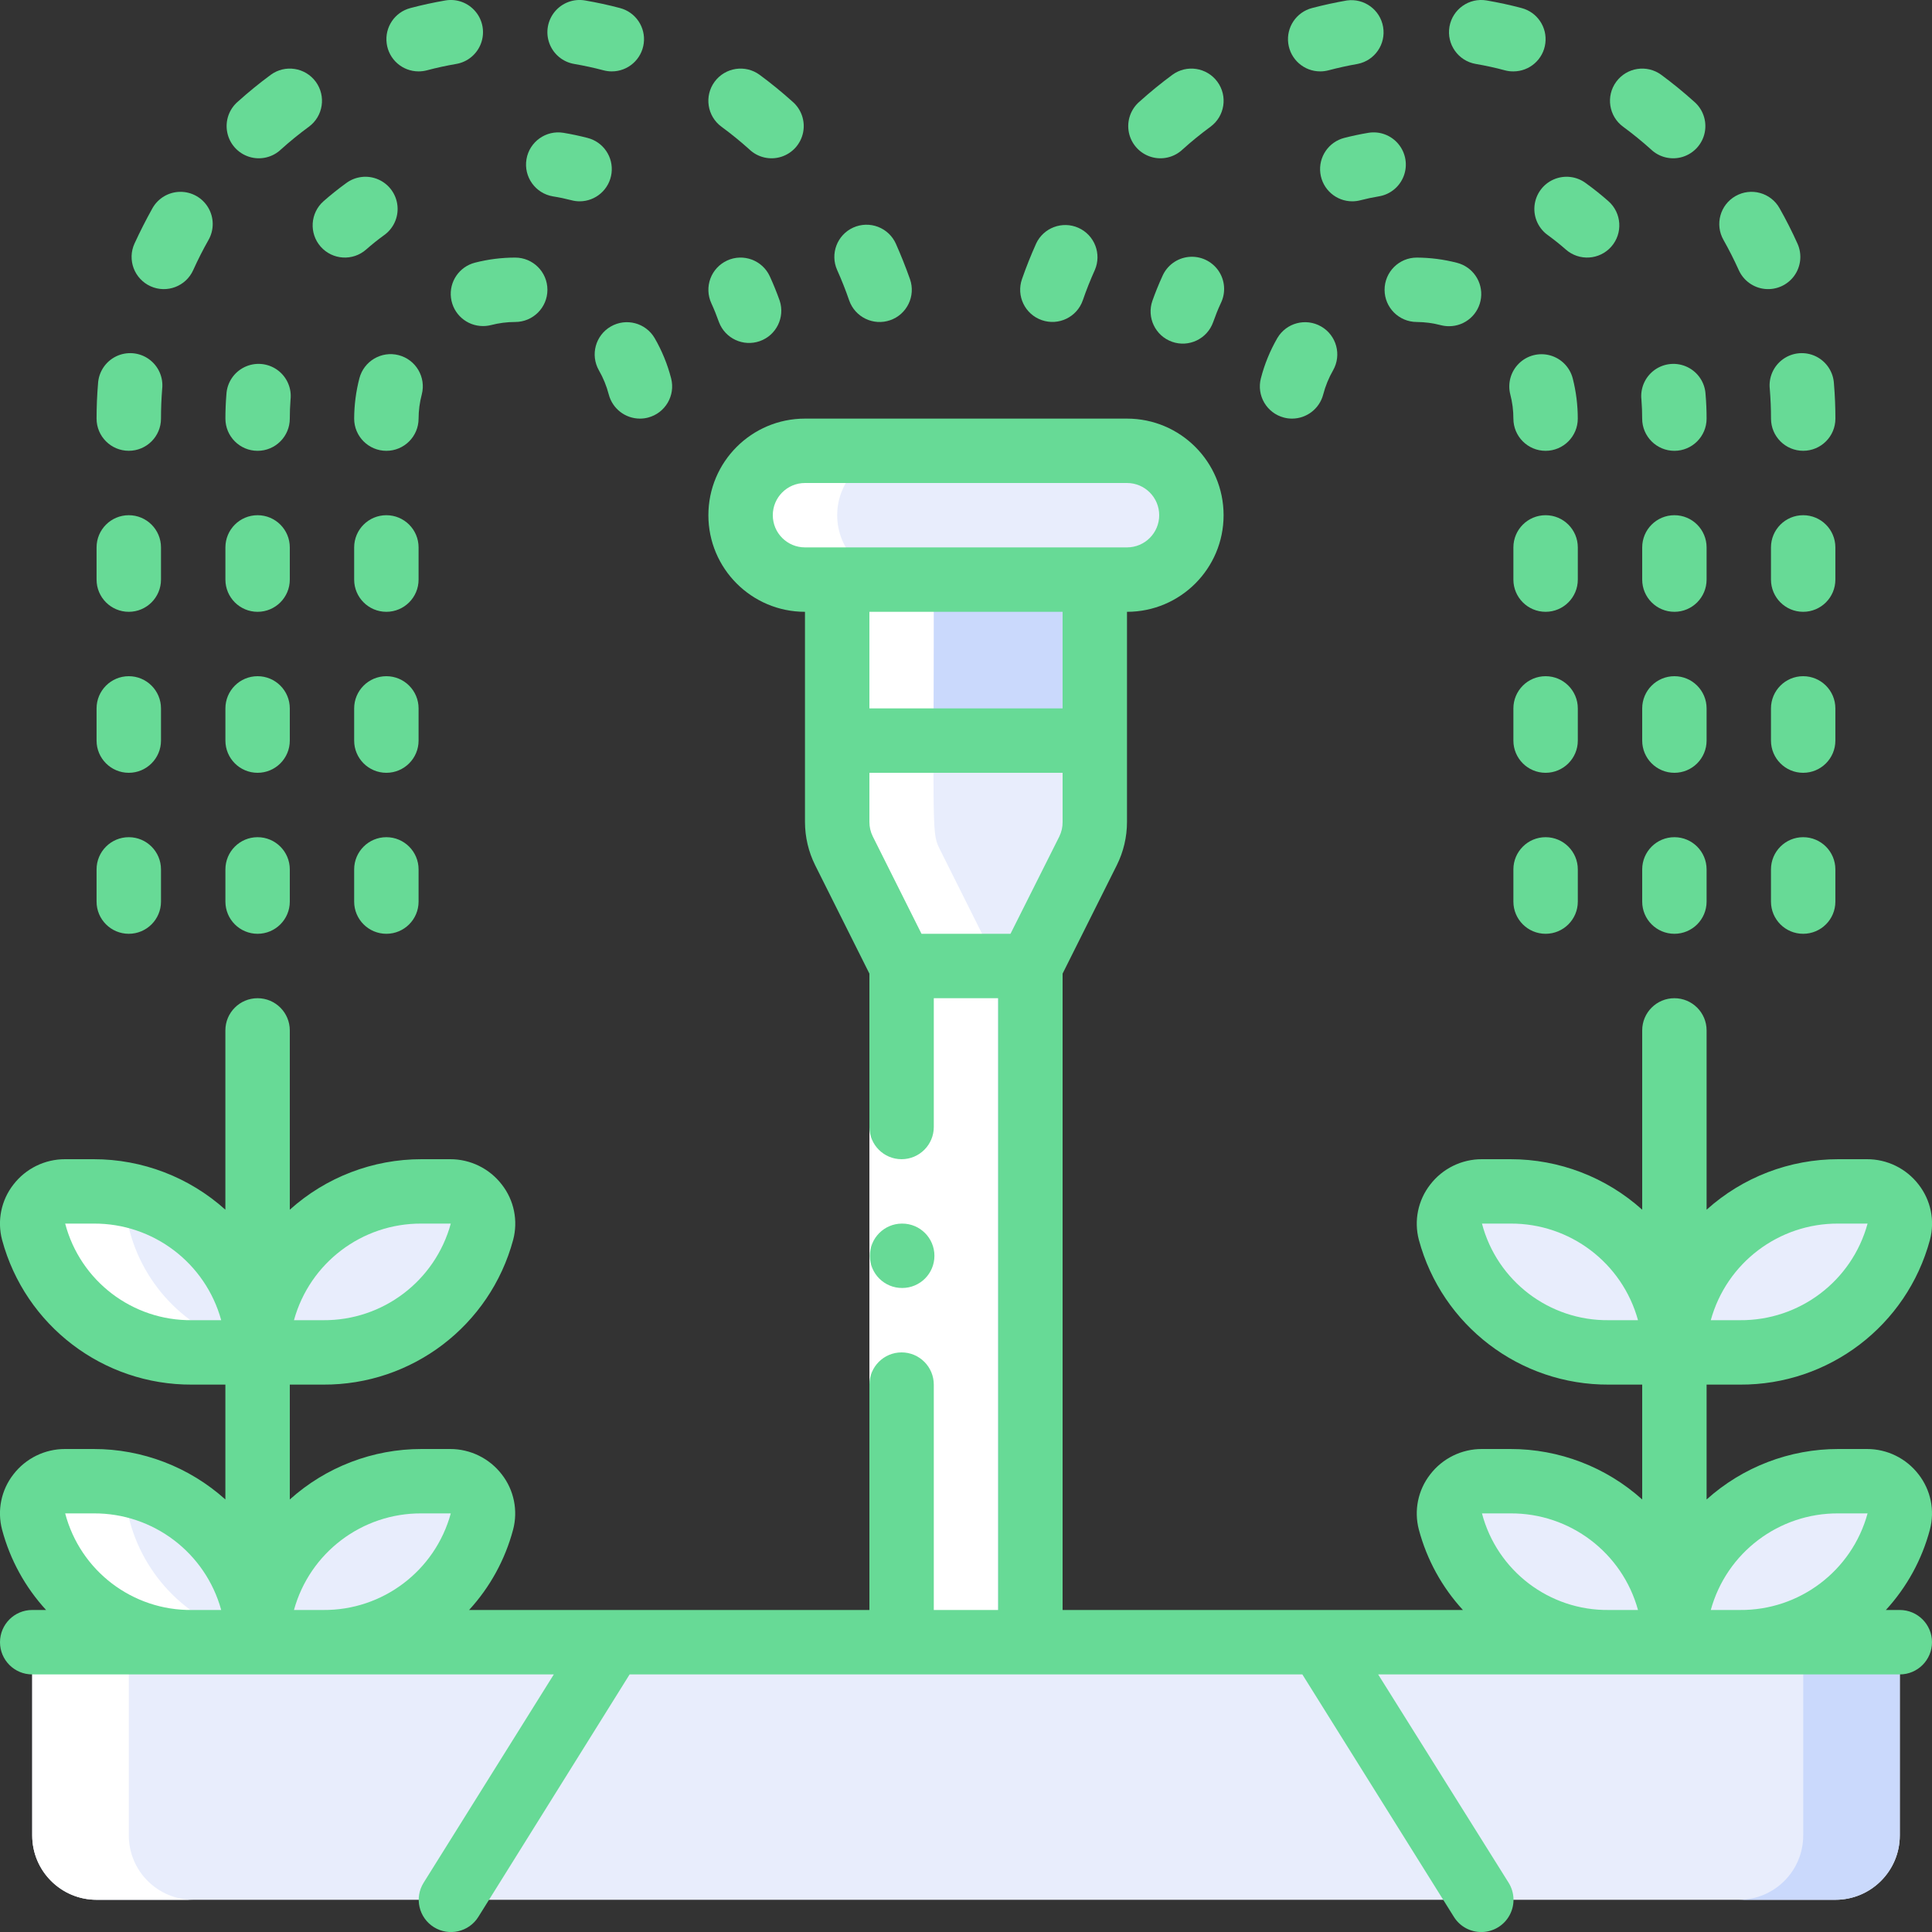 <svg width="64" height="64" viewBox="0 0 64 64" fill="none" xmlns="http://www.w3.org/2000/svg">
    <rect x="0" y="0" width="64" height="64" fill="#333333" stroke="none"/>
    <g clip-path="url(#clip0_378:1211)">
        <path d="M8.532 54.4H6.36C3.903 54.413 1.744 52.773 1.1 50.402C1.02 50.078 1.094 49.736 1.302 49.474C1.509 49.213 1.825 49.062 2.159 49.067H3.101C6.073 49.041 8.504 51.428 8.532 54.4Z" fill="#E8EDFC"/>
        <path d="M14.906 49.067C15.24 49.062 15.557 49.213 15.764 49.474C15.971 49.736 16.046 50.078 15.966 50.402C15.321 52.773 13.163 54.413 10.706 54.4H8.533C8.561 51.428 10.992 49.041 13.965 49.067H14.906Z" fill="#E8EDFC"/>
        <path d="M55.466 54.4H53.293C50.836 54.413 48.678 52.773 48.033 50.402C47.953 50.078 48.028 49.736 48.235 49.474C48.442 49.213 48.759 49.062 49.092 49.067H50.034C53.006 49.041 55.438 51.428 55.466 54.4V54.4Z" fill="#E8EDFC"/>
        <path d="M61.84 49.067C62.173 49.062 62.49 49.213 62.697 49.474C62.904 49.736 62.979 50.078 62.899 50.402C62.255 52.773 60.096 54.413 57.639 54.4H55.467C55.495 51.428 57.926 49.041 60.898 49.067H61.84Z" fill="#E8EDFC"/>
        <path d="M8.532 44.8H6.36C3.903 44.814 1.744 43.173 1.1 40.803C1.02 40.479 1.094 40.136 1.302 39.875C1.509 39.614 1.825 39.463 2.159 39.467H3.101C6.073 39.441 8.504 41.828 8.532 44.8Z" fill="#E8EDFC"/>
        <path d="M14.906 39.467C15.24 39.463 15.557 39.614 15.764 39.875C15.971 40.136 16.046 40.479 15.966 40.803C15.321 43.173 13.163 44.814 10.706 44.8H8.533C8.561 41.828 10.992 39.441 13.965 39.467H14.906Z" fill="#E8EDFC"/>
        <path d="M55.466 44.8H53.293C50.836 44.814 48.678 43.173 48.033 40.803C47.953 40.479 48.028 40.136 48.235 39.875C48.442 39.614 48.759 39.463 49.092 39.467H50.034C53.006 39.441 55.438 41.828 55.466 44.8V44.8Z" fill="#E8EDFC"/>
        <path d="M61.84 39.467C62.173 39.463 62.49 39.614 62.697 39.875C62.904 40.136 62.979 40.479 62.899 40.803C62.255 43.173 60.096 44.814 57.639 44.8H55.467C55.495 41.828 57.926 39.441 60.898 39.467H61.84Z" fill="#E8EDFC"/>
        <path d="M29.866 32H34.133V54.4H29.866V32Z" fill="#A4C2F7"/>
        <path d="M36.266 24.533L36.266 27.232C36.266 27.561 36.19 27.887 36.042 28.181L34.132 32H29.866L27.956 28.181C27.808 27.887 27.732 27.561 27.732 27.232L27.732 24.533H36.266Z" fill="#E8EDFC"/>
        <path d="M27.732 19.2H36.266V24.534H27.732V19.2Z" fill="#CAD9FC"/>
        <path d="M37.333 14.934H26.666C25.488 14.934 24.533 15.889 24.533 17.067C24.533 18.245 25.488 19.2 26.666 19.2H37.333C38.511 19.2 39.467 18.245 39.467 17.067C39.467 15.889 38.511 14.934 37.333 14.934Z" fill="#E8EDFC"/>
        <path d="M1.067 54.4H62.933V60.8C62.933 61.978 61.978 62.933 60.8 62.933H3.2C2.022 62.933 1.067 61.978 1.067 60.8V54.4Z" fill="#E8EDFC"/>
        <path d="M59.734 54.4V60.8C59.734 61.978 58.779 62.933 57.6 62.933H60.8C61.979 62.933 62.934 61.978 62.934 60.8V54.4H59.734Z" fill="#CAD9FC"/>
        <path d="M8.544 54.3C8.544 54.334 8.533 54.366 8.533 54.4H9.56C9.219 54.398 8.879 54.365 8.544 54.3Z" fill="white"/>
        <path d="M6.36 54.4H8.532C8.532 54.364 8.522 54.331 8.522 54.294C6.484 53.914 4.843 52.402 4.3 50.401C4.197 50 4.337 49.576 4.659 49.316C4.155 49.157 3.63 49.074 3.101 49.067H2.159C1.825 49.063 1.509 49.214 1.302 49.475C1.094 49.736 1.02 50.079 1.1 50.402C1.745 52.773 3.903 54.413 6.36 54.4V54.4Z" fill="white"/>
        <path d="M8.544 44.7C8.544 44.734 8.533 44.766 8.533 44.8H9.56C9.219 44.798 8.879 44.765 8.544 44.7Z" fill="white"/>
        <path d="M6.36 44.8H8.532C8.532 44.764 8.522 44.731 8.522 44.694C6.484 44.314 4.843 42.802 4.3 40.801C4.197 40.4 4.337 39.976 4.659 39.715C4.155 39.557 3.63 39.474 3.101 39.467H2.159C1.825 39.463 1.509 39.613 1.302 39.875C1.094 40.136 1.02 40.478 1.1 40.802C1.745 43.173 3.903 44.813 6.36 44.8V44.8Z" fill="white"/>
        <path d="M3.2 62.933H6.4C5.222 62.933 4.267 61.978 4.267 60.8V54.4H1.067V60.8C1.067 61.978 2.022 62.933 3.2 62.933Z" fill="white"/>
        <path d="M29.866 14.934H26.666C25.488 14.934 24.533 15.889 24.533 17.067C24.533 18.245 25.488 19.2 26.666 19.2H27.733C27.733 27.846 27.651 27.57 27.957 28.182L29.866 32V54.4H33.066V32L31.157 28.182C30.851 27.57 30.933 27.846 30.933 19.2H29.866C28.688 19.2 27.733 18.245 27.733 17.067C27.733 15.889 28.688 14.934 29.866 14.934Z" fill="white"/>
        <path d="M28.8 37.334H30.933V45.867H28.8V37.334Z" fill="white"/>
        <path d="M62.933 53.333H62.472C63.166 52.577 63.667 51.664 63.93 50.672C64.098 50.037 63.96 49.36 63.556 48.842C63.147 48.309 62.513 47.998 61.841 48H60.898C59.286 47.999 57.731 48.595 56.533 49.672V45.867H57.639C60.582 45.883 63.167 43.914 63.932 41.072C64.1 40.437 63.962 39.76 63.558 39.242C63.148 38.708 62.513 38.397 61.841 38.4H60.898C59.286 38.399 57.731 38.995 56.533 40.073V34.133C56.533 33.544 56.055 33.067 55.466 33.067C54.877 33.067 54.4 33.544 54.4 34.133V40.073C53.202 38.995 51.647 38.399 50.035 38.4H49.092C48.42 38.398 47.786 38.709 47.377 39.242C46.973 39.76 46.834 40.438 47.002 41.073C47.768 43.914 50.352 45.882 53.294 45.867H54.4V49.672C53.202 48.595 51.647 47.999 50.035 48H49.092C48.42 47.998 47.786 48.309 47.377 48.842C46.973 49.36 46.834 50.038 47.002 50.673C47.266 51.665 47.767 52.578 48.461 53.333H35.2V32.252L36.996 28.66C37.217 28.216 37.333 27.726 37.333 27.23V20.267C39.1 20.267 40.533 18.834 40.533 17.067C40.533 15.299 39.1 13.867 37.333 13.867H26.666C24.899 13.867 23.466 15.299 23.466 17.067C23.466 18.834 24.899 20.267 26.666 20.267V27.23C26.667 27.727 26.782 28.216 27.003 28.661L28.8 32.252V37.333C28.8 37.922 29.277 38.4 29.866 38.4C30.455 38.4 30.933 37.922 30.933 37.333V33.067H33.066V53.333H30.933V45.867C30.933 45.278 30.455 44.8 29.866 44.8C29.277 44.8 28.8 45.278 28.8 45.867V53.333H15.539C16.233 52.577 16.733 51.664 16.997 50.672C17.165 50.037 17.026 49.36 16.623 48.842C16.213 48.309 15.579 47.998 14.907 48H13.964C12.353 47.999 10.798 48.595 9.6 49.672V45.867H10.706C13.649 45.883 16.233 43.914 16.999 41.072C17.167 40.437 17.029 39.76 16.625 39.242C16.215 38.708 15.58 38.397 14.907 38.4H13.964C12.353 38.399 10.798 38.995 9.6 40.073V34.133C9.6 33.544 9.122 33.067 8.533 33.067C7.944 33.067 7.466 33.544 7.466 34.133V40.073C6.268 38.995 4.713 38.399 3.102 38.4H2.159C1.487 38.398 0.852 38.709 0.443 39.242C0.039 39.76 -0.099 40.438 0.069 41.073C0.835 43.914 3.418 45.882 6.36 45.867H7.466V49.672C6.268 48.595 4.713 47.999 3.102 48H2.159C1.487 47.998 0.852 48.309 0.443 48.842C0.039 49.36 -0.099 50.038 0.069 50.673C0.333 51.665 0.833 52.578 1.527 53.333H1.066C0.477 53.333 -0 53.811 -0 54.4C-0 54.989 0.477 55.467 1.066 55.467H18.346L14.033 62.368C13.72 62.869 13.873 63.528 14.374 63.84C14.875 64.152 15.534 63.999 15.846 63.499L20.857 55.467H43.142L48.162 63.499C48.364 63.823 48.723 64.014 49.105 64.001C49.486 63.988 49.832 63.773 50.011 63.436C50.191 63.099 50.177 62.692 49.975 62.368L45.653 55.467H62.933C63.522 55.467 64 54.989 64 54.4C64 53.811 63.522 53.333 62.933 53.333V53.333ZM25.6 17.067C25.6 16.478 26.077 16 26.666 16H37.333C37.922 16 38.4 16.478 38.4 17.067C38.4 17.656 37.922 18.133 37.333 18.133H26.666C26.077 18.133 25.6 17.656 25.6 17.067ZM35.2 20.267V23.467H28.8V20.267H35.2ZM30.526 30.933L28.912 27.708C28.838 27.559 28.8 27.396 28.8 27.23V25.6H35.2V27.23C35.202 27.395 35.165 27.558 35.093 27.707L33.474 30.933H30.526ZM13.964 40.533H14.907H14.933C14.413 42.436 12.677 43.749 10.705 43.733H9.738C10.261 41.833 11.994 40.521 13.964 40.533V40.533ZM6.36 43.733C4.392 43.756 2.66 42.437 2.159 40.533H3.102C5.072 40.521 6.805 41.833 7.328 43.733H6.36ZM6.36 53.333C4.392 53.356 2.66 52.037 2.159 50.133H3.102C5.072 50.121 6.805 51.433 7.328 53.333H6.36ZM9.738 53.333C10.261 51.433 11.994 50.121 13.964 50.133H14.907H14.933C14.413 52.036 12.677 53.349 10.705 53.333H9.738ZM60.898 40.533H61.841H61.866C61.346 42.436 59.61 43.749 57.638 43.733H56.672C57.194 41.833 58.927 40.521 60.898 40.533V40.533ZM53.294 43.733C51.325 43.756 49.593 42.437 49.092 40.533H50.035C52.005 40.521 53.739 41.833 54.261 43.733H53.294ZM53.294 53.333C51.325 53.356 49.593 52.037 49.092 50.133H50.035C52.005 50.121 53.739 51.433 54.261 53.333H53.294ZM56.672 53.333C57.194 51.433 58.927 50.121 60.898 50.133H61.841H61.866C61.346 52.036 59.61 53.349 57.638 53.333H56.672Z" fill="#67DA96"/>
        <path d="M29.887 42.666C29.298 42.669 28.818 42.194 28.815 41.605C28.812 41.016 29.288 40.536 29.877 40.533H29.887C30.477 40.533 30.954 41.011 30.954 41.6C30.954 42.189 30.477 42.666 29.887 42.666V42.666Z" fill="#67DA96"/>
        <path d="M28.266 7.538C27.73 7.78 27.491 8.411 27.733 8.948C27.88 9.275 28.012 9.609 28.13 9.951C28.324 10.507 28.932 10.801 29.489 10.607C30.045 10.414 30.339 9.805 30.145 9.249C30.003 8.848 29.847 8.457 29.678 8.076C29.563 7.817 29.349 7.615 29.084 7.514C28.819 7.413 28.524 7.422 28.266 7.538Z" fill="#67DA96"/>
        <path d="M24.087 8.63C23.83 8.749 23.63 8.964 23.532 9.23C23.434 9.495 23.446 9.789 23.564 10.046C23.658 10.249 23.741 10.459 23.817 10.672C24.022 11.214 24.623 11.493 25.17 11.3C25.717 11.107 26.009 10.511 25.828 9.96C25.73 9.685 25.622 9.418 25.501 9.154C25.255 8.619 24.622 8.384 24.087 8.63V8.63Z" fill="#67DA96"/>
        <path d="M26.246 3.361C25.9 3.05 25.54 2.756 25.164 2.479C24.689 2.13 24.021 2.233 23.672 2.708C23.323 3.183 23.426 3.851 23.901 4.199C24.22 4.433 24.526 4.682 24.82 4.946C25.1 5.216 25.506 5.311 25.877 5.195C26.249 5.078 26.527 4.769 26.604 4.387C26.681 4.005 26.543 3.612 26.246 3.361V3.361Z" fill="#67DA96"/>
        <path d="M19.995 2.33C20.083 2.353 20.175 2.365 20.267 2.365C20.803 2.365 21.256 1.967 21.325 1.435C21.394 0.903 21.057 0.403 20.539 0.267C20.16 0.166 19.773 0.083 19.38 0.015C19.004 -0.05 18.623 0.091 18.379 0.385C18.136 0.678 18.067 1.079 18.199 1.436C18.331 1.794 18.644 2.054 19.02 2.118C19.35 2.175 19.675 2.245 19.995 2.33Z" fill="#67DA96"/>
        <path d="M18.938 6.635C19.023 6.657 19.111 6.669 19.199 6.669C19.737 6.669 20.191 6.269 20.258 5.735C20.325 5.201 19.984 4.701 19.463 4.569C19.201 4.501 18.938 4.445 18.668 4.4C18.087 4.303 17.537 4.695 17.44 5.276C17.343 5.857 17.735 6.407 18.316 6.505C18.529 6.539 18.734 6.582 18.938 6.635V6.635Z" fill="#67DA96"/>
        <path d="M15.114 2.118C15.489 2.054 15.802 1.794 15.934 1.436C16.066 1.079 15.998 0.678 15.754 0.385C15.51 0.091 15.129 -0.05 14.753 0.015C14.36 0.083 13.975 0.166 13.595 0.267C13.076 0.403 12.74 0.903 12.809 1.435C12.877 1.967 13.33 2.365 13.867 2.365C13.959 2.365 14.05 2.353 14.14 2.33C14.459 2.245 14.783 2.175 15.114 2.118Z" fill="#67DA96"/>
        <path d="M8.968 2.479C8.592 2.756 8.232 3.05 7.886 3.361C7.588 3.612 7.451 4.005 7.528 4.387C7.604 4.769 7.883 5.078 8.255 5.195C8.626 5.311 9.032 5.216 9.312 4.946C9.606 4.682 9.912 4.433 10.231 4.199C10.706 3.851 10.808 3.183 10.46 2.708C10.111 2.233 9.443 2.13 8.968 2.479V2.479Z" fill="#67DA96"/>
        <path d="M10.718 6.665C10.276 7.055 10.234 7.73 10.624 8.172C11.014 8.613 11.688 8.655 12.13 8.265C12.316 8.101 12.51 7.945 12.71 7.8C13.028 7.581 13.203 7.207 13.167 6.823C13.131 6.438 12.89 6.103 12.537 5.947C12.184 5.79 11.773 5.837 11.464 6.069C11.206 6.256 10.957 6.455 10.718 6.665Z" fill="#67DA96"/>
        <path d="M4.99 9.484C5.527 9.725 6.159 9.485 6.4 8.948C6.555 8.605 6.724 8.271 6.908 7.947C7.096 7.615 7.092 7.208 6.899 6.88C6.705 6.551 6.351 6.351 5.97 6.355C5.589 6.358 5.239 6.564 5.051 6.896C4.838 7.278 4.639 7.669 4.455 8.069C4.337 8.328 4.328 8.622 4.428 8.888C4.529 9.153 4.731 9.368 4.99 9.484Z" fill="#67DA96"/>
        <path d="M3.247 12.712C3.215 13.092 3.199 13.477 3.199 13.867C3.199 14.456 3.677 14.933 4.266 14.933C4.855 14.933 5.333 14.456 5.333 13.867C5.333 13.537 5.346 13.211 5.372 12.889C5.417 12.502 5.248 12.121 4.93 11.895C4.613 11.67 4.198 11.635 3.847 11.805C3.497 11.975 3.267 12.322 3.247 12.712V12.712Z" fill="#67DA96"/>
        <path d="M7.467 13.867C7.467 14.456 7.944 14.934 8.533 14.934C9.122 14.934 9.6 14.456 9.6 13.867C9.6 13.653 9.608 13.448 9.624 13.243C9.669 12.857 9.5 12.477 9.183 12.251C8.866 12.026 8.451 11.991 8.101 12.16C7.751 12.329 7.52 12.675 7.5 13.064C7.478 13.328 7.467 13.596 7.467 13.867V13.867Z" fill="#67DA96"/>
        <path d="M38.826 11.322C39.381 11.518 39.99 11.227 40.187 10.672C40.263 10.459 40.346 10.245 40.44 10.046C40.612 9.698 40.582 9.284 40.361 8.965C40.139 8.646 39.762 8.472 39.376 8.511C38.989 8.551 38.655 8.797 38.503 9.154C38.382 9.418 38.273 9.688 38.176 9.961C37.98 10.516 38.271 11.125 38.826 11.322V11.322Z" fill="#67DA96"/>
        <path d="M45.062 6.635C45.265 6.582 45.47 6.539 45.679 6.504C46.055 6.442 46.369 6.183 46.502 5.826C46.636 5.469 46.569 5.068 46.326 4.774C46.084 4.479 45.703 4.337 45.327 4.4C45.057 4.445 44.794 4.501 44.532 4.568C44.011 4.701 43.67 5.203 43.738 5.737C43.806 6.271 44.262 6.671 44.8 6.669C44.888 6.668 44.976 6.657 45.062 6.635V6.635Z" fill="#67DA96"/>
        <path d="M52.535 6.069C52.226 5.837 51.816 5.79 51.462 5.947C51.109 6.103 50.868 6.438 50.832 6.823C50.796 7.207 50.971 7.581 51.289 7.8C51.489 7.947 51.683 8.101 51.869 8.265C52.311 8.655 52.985 8.613 53.375 8.172C53.765 7.73 53.723 7.055 53.281 6.665C53.042 6.454 52.793 6.255 52.535 6.069V6.069Z" fill="#67DA96"/>
        <path d="M56.499 13.064C56.479 12.675 56.248 12.329 55.898 12.16C55.548 11.991 55.133 12.026 54.816 12.251C54.499 12.477 54.33 12.857 54.375 13.243C54.391 13.448 54.399 13.657 54.399 13.867C54.399 14.456 54.877 14.934 55.466 14.934C56.055 14.934 56.533 14.456 56.533 13.867C56.533 13.596 56.522 13.328 56.499 13.064Z" fill="#67DA96"/>
        <path d="M34.321 8.074C34.149 8.457 33.993 8.848 33.854 9.247C33.66 9.803 33.954 10.412 34.511 10.605C35.067 10.799 35.675 10.505 35.869 9.949C35.987 9.606 36.12 9.272 36.267 8.946C36.5 8.411 36.259 7.788 35.726 7.548C35.193 7.309 34.567 7.542 34.321 8.072V8.074Z" fill="#67DA96"/>
        <path d="M39.18 4.946C39.473 4.682 39.78 4.433 40.098 4.199C40.573 3.851 40.676 3.183 40.327 2.708C39.978 2.233 39.31 2.13 38.835 2.479C38.46 2.756 38.099 3.05 37.754 3.361C37.456 3.612 37.319 4.005 37.395 4.387C37.472 4.769 37.75 5.078 38.122 5.195C38.493 5.311 38.899 5.216 39.18 4.946Z" fill="#67DA96"/>
        <path d="M43.733 2.365C43.825 2.365 43.917 2.353 44.006 2.33C44.326 2.246 44.646 2.175 44.981 2.116C45.545 2.001 45.915 1.458 45.817 0.891C45.72 0.323 45.189 -0.064 44.619 0.015C44.227 0.083 43.842 0.167 43.461 0.267C42.942 0.403 42.606 0.904 42.675 1.435C42.744 1.967 43.197 2.365 43.733 2.365V2.365Z" fill="#67DA96"/>
        <path d="M50.133 2.365C50.67 2.365 51.123 1.967 51.191 1.435C51.26 0.904 50.924 0.403 50.405 0.267C50.027 0.166 49.64 0.083 49.247 0.015C48.666 -0.085 48.115 0.306 48.015 0.886C47.916 1.467 48.306 2.019 48.886 2.118C49.217 2.175 49.541 2.245 49.861 2.332C49.95 2.355 50.042 2.366 50.133 2.365V2.365Z" fill="#67DA96"/>
        <path d="M55.032 2.479C54.556 2.13 53.889 2.233 53.54 2.708C53.191 3.183 53.293 3.851 53.769 4.199C54.087 4.433 54.394 4.682 54.687 4.946C54.968 5.216 55.373 5.311 55.745 5.195C56.116 5.078 56.395 4.769 56.472 4.387C56.548 4.005 56.411 3.612 56.113 3.361C55.767 3.05 55.407 2.756 55.032 2.479V2.479Z" fill="#67DA96"/>
        <path d="M58.949 6.896C58.659 6.383 58.008 6.203 57.495 6.493C56.982 6.783 56.801 7.434 57.092 7.947C57.275 8.271 57.444 8.605 57.599 8.948C57.756 9.296 58.086 9.534 58.465 9.572C58.844 9.61 59.215 9.443 59.438 9.134C59.66 8.825 59.701 8.42 59.545 8.073C59.364 7.669 59.165 7.277 58.949 6.896Z" fill="#67DA96"/>
        <path d="M60.752 12.712C60.732 12.322 60.502 11.975 60.152 11.805C59.801 11.635 59.386 11.67 59.069 11.895C58.751 12.121 58.582 12.502 58.627 12.889C58.653 13.209 58.667 13.537 58.667 13.867C58.667 14.456 59.144 14.933 59.733 14.933C60.322 14.933 60.8 14.456 60.8 13.867C60.8 13.478 60.784 13.093 60.752 12.712V12.712Z" fill="#67DA96"/>
        <path d="M20.166 13.067C20.288 13.537 20.712 13.866 21.198 13.867C21.288 13.867 21.378 13.856 21.466 13.833C22.036 13.685 22.379 13.104 22.232 12.534C22.111 12.066 21.928 11.618 21.686 11.2C21.39 10.694 20.741 10.523 20.233 10.816C19.725 11.109 19.549 11.757 19.839 12.267C19.983 12.518 20.093 12.787 20.166 13.067V13.067Z" fill="#67DA96"/>
        <path d="M16 10.801C16.09 10.801 16.18 10.79 16.267 10.768C16.528 10.701 16.797 10.666 17.067 10.666C17.656 10.666 18.134 10.189 18.134 9.6C18.134 9.011 17.656 8.533 17.067 8.533C16.617 8.533 16.17 8.589 15.735 8.701C15.213 8.834 14.872 9.334 14.94 9.868C15.007 10.402 15.462 10.802 16 10.801Z" fill="#67DA96"/>
        <path d="M13.972 13.066C14.12 12.495 13.776 11.913 13.206 11.765C12.635 11.618 12.053 11.962 11.905 12.533C11.792 12.968 11.734 13.417 11.732 13.867C11.732 14.456 12.21 14.934 12.799 14.934C13.388 14.934 13.866 14.456 13.866 13.867C13.867 13.596 13.903 13.327 13.972 13.066Z" fill="#67DA96"/>
        <path d="M42.313 11.2C42.072 11.618 41.888 12.066 41.768 12.534C41.621 13.104 41.963 13.685 42.534 13.833C42.621 13.856 42.711 13.867 42.801 13.867C43.287 13.866 43.711 13.537 43.833 13.067C43.906 12.787 44.016 12.518 44.16 12.267C44.45 11.757 44.274 11.109 43.766 10.816C43.258 10.523 42.609 10.694 42.313 11.2V11.2Z" fill="#67DA96"/>
        <path d="M46.933 10.666C47.203 10.668 47.472 10.704 47.734 10.773C47.821 10.795 47.911 10.806 48.001 10.806C48.539 10.807 48.993 10.407 49.06 9.873C49.127 9.339 48.786 8.839 48.265 8.706C47.83 8.593 47.382 8.535 46.933 8.533C46.344 8.533 45.866 9.011 45.866 9.6C45.866 10.189 46.344 10.666 46.933 10.666Z" fill="#67DA96"/>
        <path d="M52.099 12.535C52.003 12.165 51.718 11.875 51.351 11.773C50.983 11.671 50.589 11.772 50.317 12.04C50.045 12.307 49.936 12.699 50.031 13.068C50.099 13.329 50.133 13.597 50.133 13.867C50.133 14.456 50.61 14.934 51.199 14.934C51.788 14.934 52.266 14.456 52.266 13.867C52.266 13.418 52.21 12.97 52.099 12.535V12.535Z" fill="#67DA96"/>
        <path d="M3.199 19.2C3.199 19.789 3.677 20.267 4.266 20.267C4.855 20.267 5.333 19.789 5.333 19.2V18.134C5.333 17.544 4.855 17.067 4.266 17.067C3.677 17.067 3.199 17.544 3.199 18.134V19.2Z" fill="#67DA96"/>
        <path d="M7.467 19.2C7.467 19.789 7.944 20.267 8.533 20.267C9.122 20.267 9.6 19.789 9.6 19.2V18.134C9.6 17.544 9.122 17.067 8.533 17.067C7.944 17.067 7.467 17.544 7.467 18.134V19.2Z" fill="#67DA96"/>
        <path d="M13.866 18.134C13.866 17.544 13.388 17.067 12.799 17.067C12.21 17.067 11.732 17.544 11.732 18.134V19.2C11.732 19.789 12.21 20.267 12.799 20.267C13.388 20.267 13.866 19.789 13.866 19.2V18.134Z" fill="#67DA96"/>
        <path d="M52.267 18.134C52.267 17.544 51.789 17.067 51.2 17.067C50.611 17.067 50.133 17.544 50.133 18.134V19.2C50.133 19.789 50.611 20.267 51.2 20.267C51.789 20.267 52.267 19.789 52.267 19.2V18.134Z" fill="#67DA96"/>
        <path d="M56.533 18.134C56.533 17.544 56.056 17.067 55.467 17.067C54.877 17.067 54.4 17.544 54.4 18.134V19.2C54.4 19.789 54.877 20.267 55.467 20.267C56.056 20.267 56.533 19.789 56.533 19.2V18.134Z" fill="#67DA96"/>
        <path d="M60.799 18.134C60.799 17.544 60.322 17.067 59.732 17.067C59.143 17.067 58.666 17.544 58.666 18.134V19.2C58.666 19.789 59.143 20.267 59.732 20.267C60.322 20.267 60.799 19.789 60.799 19.2V18.134Z" fill="#67DA96"/>
        <path d="M3.199 24.533C3.199 25.122 3.677 25.6 4.266 25.6C4.855 25.6 5.333 25.122 5.333 24.533V23.467C5.333 22.878 4.855 22.4 4.266 22.4C3.677 22.4 3.199 22.878 3.199 23.467V24.533Z" fill="#67DA96"/>
        <path d="M7.467 24.533C7.467 25.122 7.944 25.6 8.533 25.6C9.122 25.6 9.6 25.122 9.6 24.533V23.467C9.6 22.878 9.122 22.4 8.533 22.4C7.944 22.4 7.467 22.878 7.467 23.467V24.533Z" fill="#67DA96"/>
        <path d="M13.866 23.467C13.866 22.878 13.388 22.4 12.799 22.4C12.21 22.4 11.732 22.878 11.732 23.467V24.533C11.732 25.122 12.21 25.6 12.799 25.6C13.388 25.6 13.866 25.122 13.866 24.533V23.467Z" fill="#67DA96"/>
        <path d="M52.267 23.467C52.267 22.878 51.789 22.4 51.2 22.4C50.611 22.4 50.133 22.878 50.133 23.467V24.533C50.133 25.122 50.611 25.6 51.2 25.6C51.789 25.6 52.267 25.122 52.267 24.533V23.467Z" fill="#67DA96"/>
        <path d="M56.533 23.467C56.533 22.878 56.056 22.4 55.467 22.4C54.877 22.4 54.4 22.878 54.4 23.467V24.533C54.4 25.122 54.877 25.6 55.467 25.6C56.056 25.6 56.533 25.122 56.533 24.533V23.467Z" fill="#67DA96"/>
        <path d="M60.799 23.467C60.799 22.878 60.322 22.4 59.732 22.4C59.143 22.4 58.666 22.878 58.666 23.467V24.533C58.666 25.122 59.143 25.6 59.732 25.6C60.322 25.6 60.799 25.122 60.799 24.533V23.467Z" fill="#67DA96"/>
        <path d="M3.199 29.867C3.199 30.456 3.677 30.933 4.266 30.933C4.855 30.933 5.333 30.456 5.333 29.867V28.8C5.333 28.211 4.855 27.733 4.266 27.733C3.677 27.733 3.199 28.211 3.199 28.8V29.867Z" fill="#67DA96"/>
        <path d="M7.467 29.867C7.467 30.456 7.944 30.933 8.533 30.933C9.122 30.933 9.6 30.456 9.6 29.867V28.8C9.6 28.211 9.122 27.733 8.533 27.733C7.944 27.733 7.467 28.211 7.467 28.8V29.867Z" fill="#67DA96"/>
        <path d="M12.799 27.733C12.21 27.733 11.732 28.211 11.732 28.8V29.867C11.732 30.456 12.21 30.933 12.799 30.933C13.388 30.933 13.866 30.456 13.866 29.867V28.8C13.866 28.211 13.388 27.733 12.799 27.733Z" fill="#67DA96"/>
        <path d="M51.2 27.733C50.611 27.733 50.133 28.211 50.133 28.8V29.867C50.133 30.456 50.611 30.933 51.2 30.933C51.789 30.933 52.267 30.456 52.267 29.867V28.8C52.267 28.211 51.789 27.733 51.2 27.733Z" fill="#67DA96"/>
        <path d="M55.467 27.733C54.877 27.733 54.4 28.211 54.4 28.8V29.867C54.4 30.456 54.877 30.933 55.467 30.933C56.056 30.933 56.533 30.456 56.533 29.867V28.8C56.533 28.211 56.056 27.733 55.467 27.733Z" fill="#67DA96"/>
        <path d="M59.732 27.733C59.143 27.733 58.666 28.211 58.666 28.8V29.867C58.666 30.456 59.143 30.933 59.732 30.933C60.322 30.933 60.799 30.456 60.799 29.867V28.8C60.799 28.211 60.322 27.733 59.732 27.733Z" fill="#67DA96"/>
    </g>
    <defs>
        <clipPath id="clip0_378:1211">
            <rect width="64" height="64" fill="white"/>
        </clipPath>
    </defs>
</svg>
